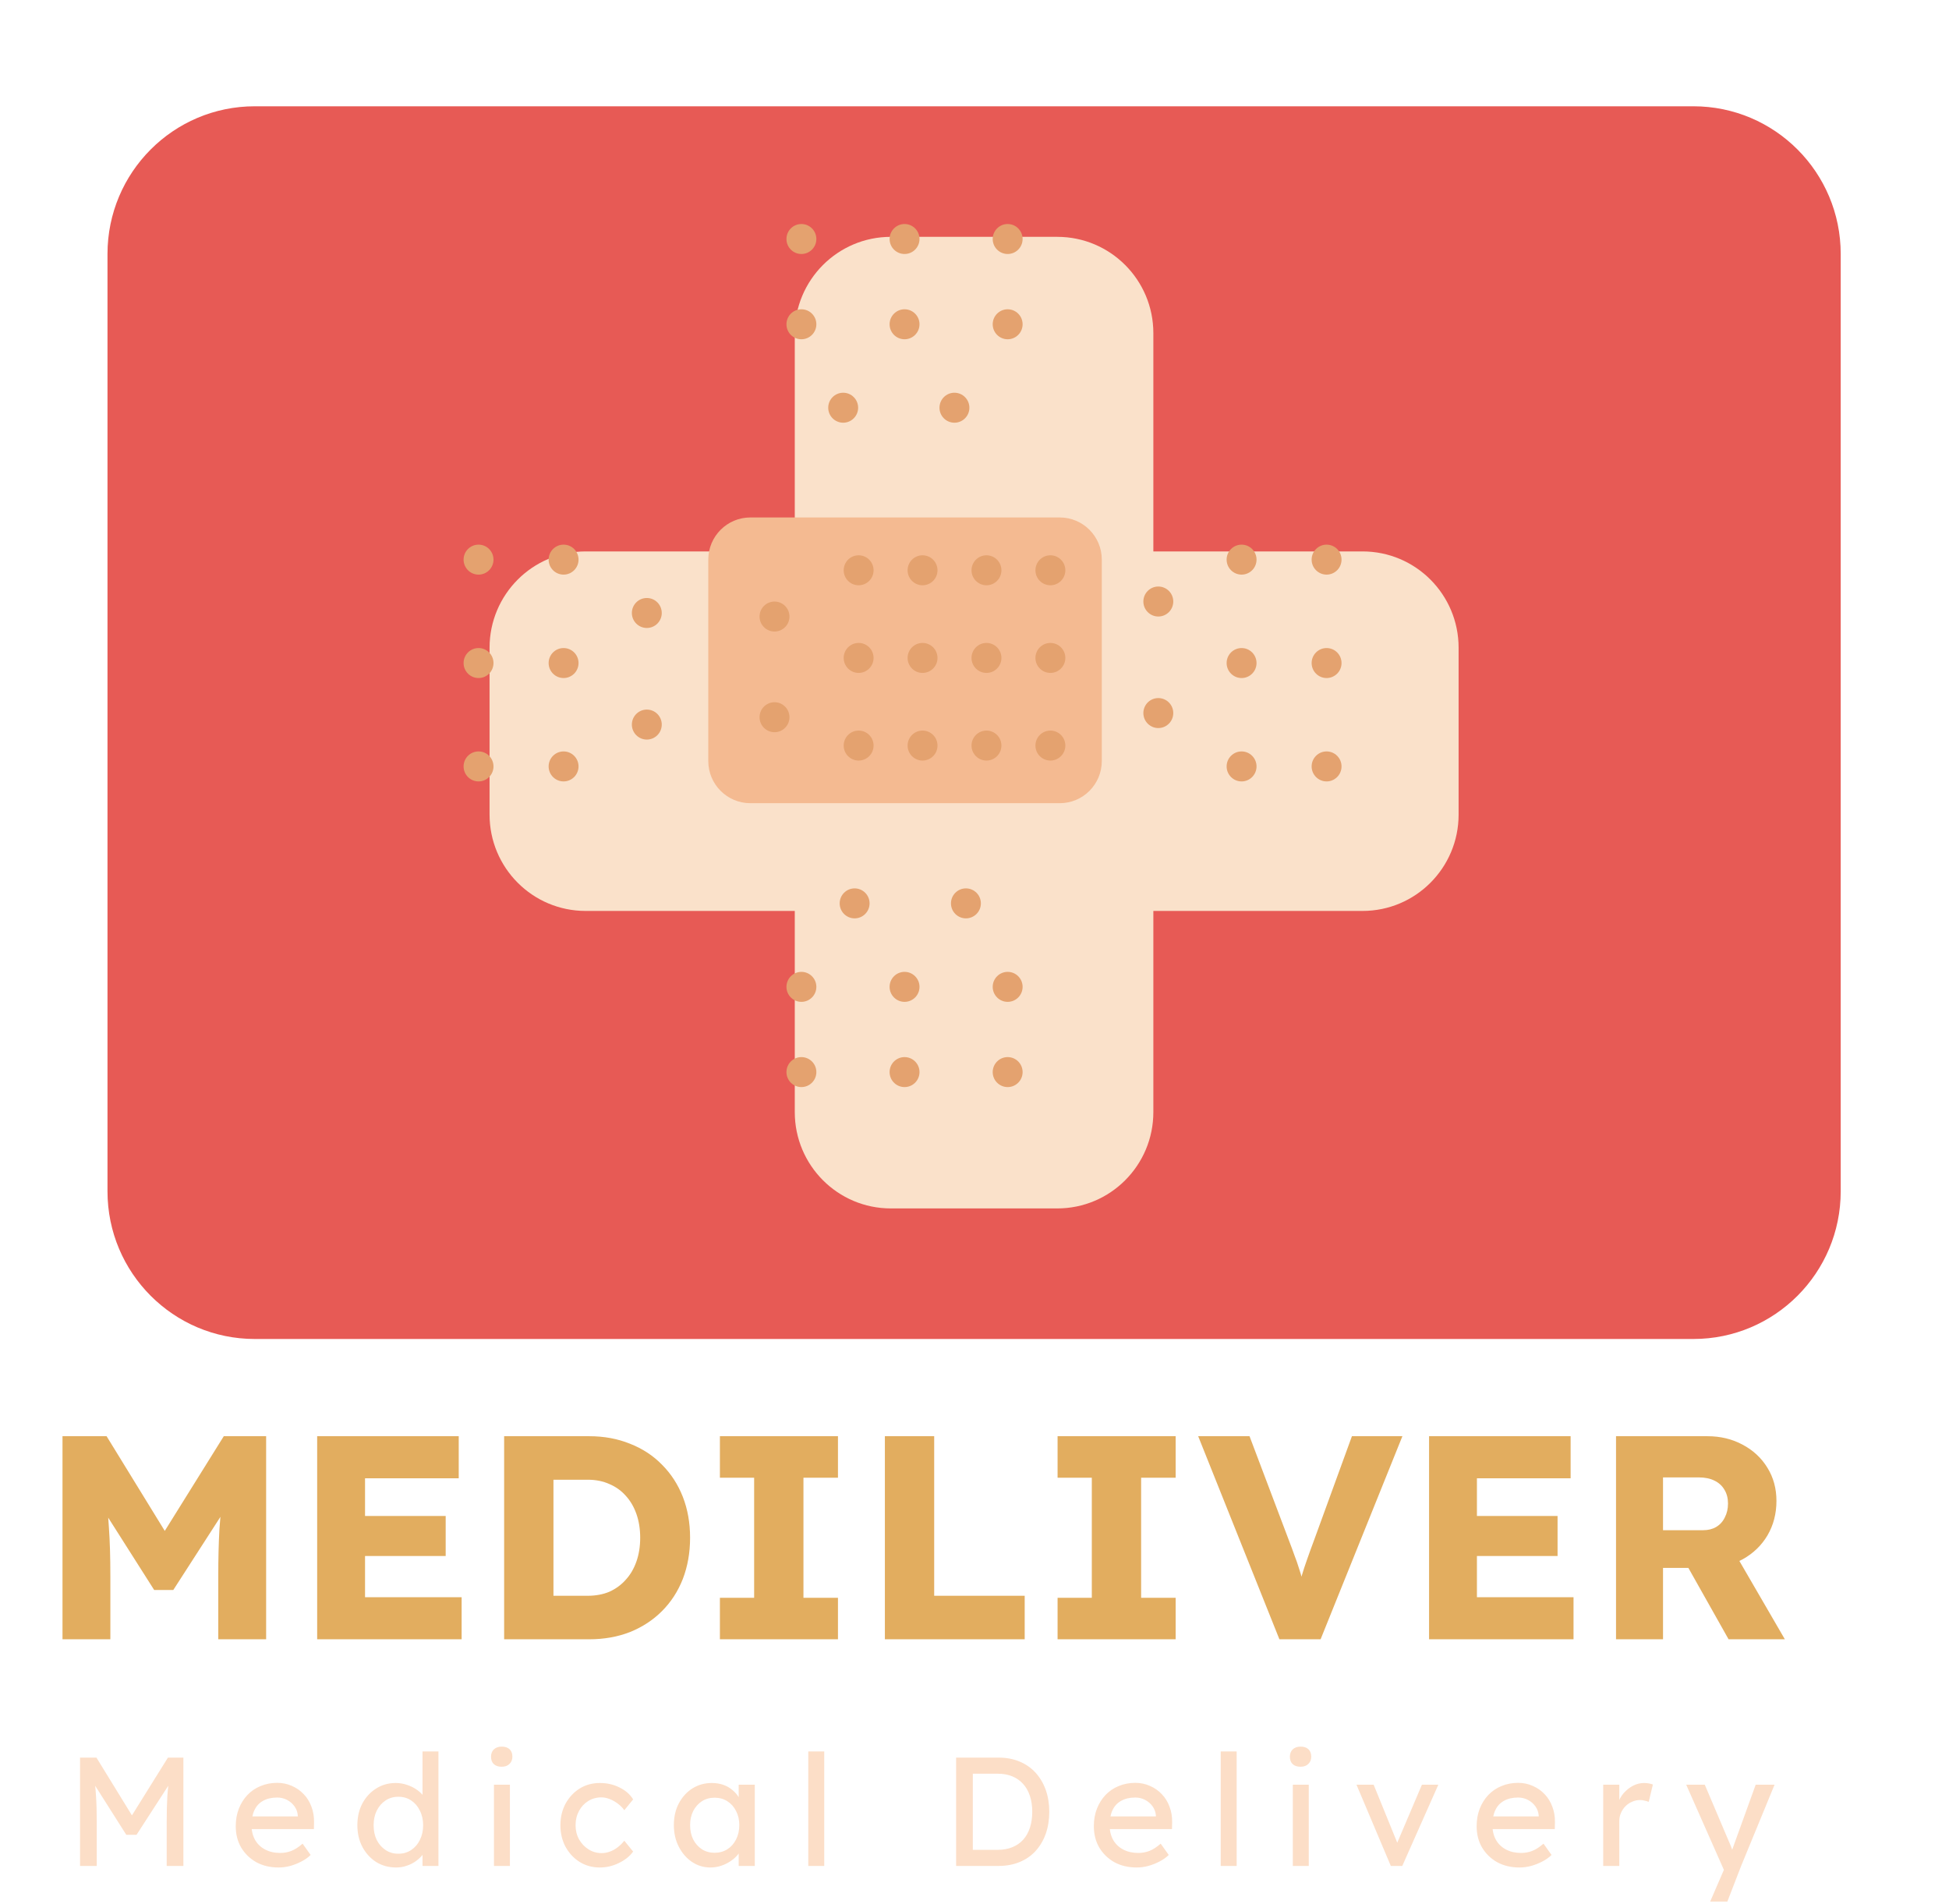 <svg width="215" height="210" viewBox="0 0 215 210" fill="none" xmlns="http://www.w3.org/2000/svg">
<g filter="url(#filter0_d_7_829)">
<path d="M179.082 4H20.383C11.409 4 4.135 11.293 4.135 20.289V123.679C4.135 132.675 11.409 139.968 20.383 139.968H179.082C188.056 139.968 195.331 132.675 195.331 123.679V20.289C195.331 11.293 188.056 4 179.082 4Z" fill="#E75A55"/>
</g>
<g filter="url(#filter1_d_7_829)">
<path d="M79.951 29.023V114.944C79.951 120.811 84.695 125.567 90.547 125.567H108.91C114.762 125.567 119.507 120.811 119.507 114.944V29.023C119.507 23.157 114.762 18.401 108.91 18.401H90.547C84.695 18.401 79.951 23.157 79.951 29.023Z" fill="#FAE1CA"/>
</g>
<g filter="url(#filter2_d_7_829)">
<path d="M142.583 53.099H56.878C51.026 53.099 46.282 57.855 46.282 63.722V82.131C46.282 87.998 51.026 92.754 56.878 92.754H142.583C148.436 92.754 153.18 87.998 153.18 82.131V63.722C153.18 57.855 148.436 53.099 142.583 53.099Z" fill="#FAE1CA"/>
</g>
<path d="M88.405 28.016C89.316 28.016 90.055 27.276 90.055 26.363C90.055 25.45 89.316 24.709 88.405 24.709C87.494 24.709 86.756 25.45 86.756 26.363C86.756 27.276 87.494 28.016 88.405 28.016Z" fill="#E4A26F"/>
<path d="M99.784 28.016C100.694 28.016 101.433 27.276 101.433 26.363C101.433 25.45 100.694 24.709 99.784 24.709C98.873 24.709 98.134 25.45 98.134 26.363C98.134 27.276 98.873 28.016 99.784 28.016Z" fill="#E4A26F"/>
<path d="M105.287 46.625C106.198 46.625 106.936 45.885 106.936 44.972C106.936 44.059 106.198 43.318 105.287 43.318C104.376 43.318 103.637 44.059 103.637 44.972C103.637 45.885 104.376 46.625 105.287 46.625Z" fill="#E4A26F"/>
<path d="M93.014 46.625C93.925 46.625 94.663 45.885 94.663 44.972C94.663 44.059 93.925 43.318 93.014 43.318C92.103 43.318 91.364 44.059 91.364 44.972C91.364 45.885 92.103 46.625 93.014 46.625Z" fill="#E4A26F"/>
<path d="M111.158 28.016C112.069 28.016 112.807 27.276 112.807 26.363C112.807 25.45 112.069 24.709 111.158 24.709C110.247 24.709 109.508 25.45 109.508 26.363C109.508 27.276 110.247 28.016 111.158 28.016Z" fill="#E4A26F"/>
<path d="M88.405 37.421C89.316 37.421 90.055 36.681 90.055 35.767C90.055 34.854 89.316 34.114 88.405 34.114C87.494 34.114 86.756 34.854 86.756 35.767C86.756 36.681 87.494 37.421 88.405 37.421Z" fill="#E4A26F"/>
<path d="M99.784 37.421C100.694 37.421 101.433 36.681 101.433 35.767C101.433 34.854 100.694 34.114 99.784 34.114C98.873 34.114 98.134 34.854 98.134 35.767C98.134 36.681 98.873 37.421 99.784 37.421Z" fill="#E4A26F"/>
<path d="M111.158 37.421C112.069 37.421 112.807 36.681 112.807 35.767C112.807 34.854 112.069 34.114 111.158 34.114C110.247 34.114 109.508 34.854 109.508 35.767C109.508 36.681 110.247 37.421 111.158 37.421Z" fill="#E4A26F"/>
<path d="M111.158 119.905C112.069 119.905 112.807 119.165 112.807 118.252C112.807 117.338 112.069 116.598 111.158 116.598C110.247 116.598 109.508 117.338 109.508 118.252C109.508 119.165 110.247 119.905 111.158 119.905Z" fill="#E4A26F"/>
<path d="M99.784 119.905C100.694 119.905 101.433 119.165 101.433 118.252C101.433 117.338 100.694 116.598 99.784 116.598C98.873 116.598 98.134 117.338 98.134 118.252C98.134 119.165 98.873 119.905 99.784 119.905Z" fill="#E4A26F"/>
<path d="M94.276 101.296C95.187 101.296 95.926 100.556 95.926 99.643C95.926 98.729 95.187 97.989 94.276 97.989C93.365 97.989 92.627 98.729 92.627 99.643C92.627 100.556 93.365 101.296 94.276 101.296Z" fill="#E4A26F"/>
<path d="M106.553 101.296C107.464 101.296 108.203 100.556 108.203 99.643C108.203 98.729 107.464 97.989 106.553 97.989C105.642 97.989 104.904 98.729 104.904 99.643C104.904 100.556 105.642 101.296 106.553 101.296Z" fill="#E4A26F"/>
<path d="M88.405 119.905C89.316 119.905 90.055 119.165 90.055 118.252C90.055 117.338 89.316 116.598 88.405 116.598C87.494 116.598 86.756 117.338 86.756 118.252C86.756 119.165 87.494 119.905 88.405 119.905Z" fill="#E4A26F"/>
<path d="M111.158 110.505C112.069 110.505 112.807 109.764 112.807 108.851C112.807 107.938 112.069 107.197 111.158 107.197C110.247 107.197 109.508 107.938 109.508 108.851C109.508 109.764 110.247 110.505 111.158 110.505Z" fill="#E4A26F"/>
<path d="M99.784 110.505C100.694 110.505 101.433 109.764 101.433 108.851C101.433 107.938 100.694 107.197 99.784 107.197C98.873 107.197 98.134 107.938 98.134 108.851C98.134 109.764 98.873 110.505 99.784 110.505Z" fill="#E4A26F"/>
<path d="M88.405 110.505C89.316 110.505 90.055 109.764 90.055 108.851C90.055 107.938 89.316 107.197 88.405 107.197C87.494 107.197 86.756 107.938 86.756 108.851C86.756 109.764 87.494 110.505 88.405 110.505Z" fill="#E4A26F"/>
<path d="M146.34 63.381C147.25 63.381 147.989 62.641 147.989 61.727C147.989 60.814 147.25 60.074 146.34 60.074C145.429 60.074 144.69 60.814 144.69 61.727C144.69 62.641 145.429 63.381 146.34 63.381Z" fill="#E4A26F"/>
<path d="M146.34 74.788C147.25 74.788 147.989 74.047 147.989 73.134C147.989 72.221 147.25 71.48 146.34 71.48C145.429 71.48 144.69 72.221 144.69 73.134C144.69 74.047 145.429 74.788 146.34 74.788Z" fill="#E4A26F"/>
<path d="M127.777 80.305C128.688 80.305 129.427 79.564 129.427 78.651C129.427 77.738 128.688 76.998 127.777 76.998C126.866 76.998 126.128 77.738 126.128 78.651C126.128 79.564 126.866 80.305 127.777 80.305Z" fill="#E4A26F"/>
<path d="M127.777 68.001C128.688 68.001 129.427 67.26 129.427 66.347C129.427 65.434 128.688 64.694 127.777 64.694C126.866 64.694 126.128 65.434 126.128 66.347C126.128 67.26 126.866 68.001 127.777 68.001Z" fill="#E4A26F"/>
<path d="M146.34 86.191C147.25 86.191 147.989 85.45 147.989 84.537C147.989 83.624 147.25 82.883 146.34 82.883C145.429 82.883 144.69 83.624 144.69 84.537C144.69 85.45 145.429 86.191 146.34 86.191Z" fill="#E4A26F"/>
<path d="M136.963 63.381C137.874 63.381 138.612 62.641 138.612 61.727C138.612 60.814 137.874 60.074 136.963 60.074C136.052 60.074 135.313 60.814 135.313 61.727C135.313 62.641 136.052 63.381 136.963 63.381Z" fill="#E4A26F"/>
<path d="M136.963 74.788C137.874 74.788 138.612 74.047 138.612 73.134C138.612 72.221 137.874 71.48 136.963 71.48C136.052 71.48 135.313 72.221 135.313 73.134C135.313 74.047 136.052 74.788 136.963 74.788Z" fill="#E4A26F"/>
<path d="M136.963 86.191C137.874 86.191 138.612 85.45 138.612 84.537C138.612 83.624 137.874 82.883 136.963 82.883C136.052 82.883 135.313 83.624 135.313 84.537C135.313 85.45 136.052 86.191 136.963 86.191Z" fill="#E4A26F"/>
<path d="M52.79 86.191C53.701 86.191 54.439 85.45 54.439 84.537C54.439 83.624 53.701 82.883 52.79 82.883C51.879 82.883 51.14 83.624 51.14 84.537C51.14 85.45 51.879 86.191 52.79 86.191Z" fill="#E4A26F"/>
<path d="M52.79 74.788C53.701 74.788 54.439 74.047 54.439 73.134C54.439 72.221 53.701 71.48 52.79 71.48C51.879 71.48 51.14 72.221 51.14 73.134C51.14 74.047 51.879 74.788 52.79 74.788Z" fill="#E4A26F"/>
<path d="M71.352 69.266C72.263 69.266 73.001 68.526 73.001 67.613C73.001 66.7 72.263 65.959 71.352 65.959C70.441 65.959 69.703 66.7 69.703 67.613C69.703 68.526 70.441 69.266 71.352 69.266Z" fill="#E4A26F"/>
<path d="M71.352 81.575C72.263 81.575 73.001 80.834 73.001 79.921C73.001 79.008 72.263 78.267 71.352 78.267C70.441 78.267 69.703 79.008 69.703 79.921C69.703 80.834 70.441 81.575 71.352 81.575Z" fill="#E4A26F"/>
<path d="M52.79 63.381C53.701 63.381 54.439 62.641 54.439 61.727C54.439 60.814 53.701 60.074 52.79 60.074C51.879 60.074 51.14 60.814 51.14 61.727C51.14 62.641 51.879 63.381 52.79 63.381Z" fill="#E4A26F"/>
<path d="M62.17 86.191C63.081 86.191 63.82 85.45 63.82 84.537C63.82 83.624 63.081 82.883 62.17 82.883C61.26 82.883 60.521 83.624 60.521 84.537C60.521 85.45 61.26 86.191 62.17 86.191Z" fill="#E4A26F"/>
<path d="M62.17 74.788C63.081 74.788 63.82 74.047 63.82 73.134C63.82 72.221 63.081 71.48 62.17 71.48C61.26 71.48 60.521 72.221 60.521 73.134C60.521 74.047 61.26 74.788 62.17 74.788Z" fill="#E4A26F"/>
<path d="M62.17 63.381C63.081 63.381 63.82 62.641 63.82 61.727C63.82 60.814 63.081 60.074 62.17 60.074C61.26 60.074 60.521 60.814 60.521 61.727C60.521 62.641 61.26 63.381 62.17 63.381Z" fill="#E4A26F"/>
<path d="M116.903 57.076H82.773C80.211 57.076 78.133 59.158 78.133 61.727V83.941C78.133 86.51 80.211 88.593 82.773 88.593H116.903C119.466 88.593 121.543 86.51 121.543 83.941V61.727C121.543 59.158 119.466 57.076 116.903 57.076Z" fill="#F4BA91"/>
<path d="M115.872 64.556C116.782 64.556 117.521 63.816 117.521 62.903C117.521 61.99 116.782 61.249 115.872 61.249C114.961 61.249 114.222 61.99 114.222 62.903C114.222 63.816 114.961 64.556 115.872 64.556Z" fill="#E4A26F"/>
<path d="M115.872 74.223C116.782 74.223 117.521 73.483 117.521 72.57C117.521 71.656 116.782 70.916 115.872 70.916C114.961 70.916 114.222 71.656 114.222 72.57C114.222 73.483 114.961 74.223 115.872 74.223Z" fill="#E4A26F"/>
<path d="M115.872 83.89C116.782 83.89 117.521 83.15 117.521 82.237C117.521 81.323 116.782 80.583 115.872 80.583C114.961 80.583 114.222 81.323 114.222 82.237C114.222 83.15 114.961 83.89 115.872 83.89Z" fill="#E4A26F"/>
<path d="M108.82 64.556C109.731 64.556 110.47 63.816 110.47 62.903C110.47 61.99 109.731 61.249 108.82 61.249C107.909 61.249 107.171 61.99 107.171 62.903C107.171 63.816 107.909 64.556 108.82 64.556Z" fill="#E4A26F"/>
<path d="M108.82 74.223C109.731 74.223 110.47 73.483 110.47 72.57C110.47 71.656 109.731 70.916 108.82 70.916C107.909 70.916 107.171 71.656 107.171 72.57C107.171 73.483 107.909 74.223 108.82 74.223Z" fill="#E4A26F"/>
<path d="M108.82 83.89C109.731 83.89 110.47 83.15 110.47 82.237C110.47 81.323 109.731 80.583 108.82 80.583C107.909 80.583 107.171 81.323 107.171 82.237C107.171 83.15 107.909 83.89 108.82 83.89Z" fill="#E4A26F"/>
<path d="M101.769 64.556C102.68 64.556 103.419 63.816 103.419 62.903C103.419 61.99 102.68 61.249 101.769 61.249C100.858 61.249 100.12 61.99 100.12 62.903C100.12 63.816 100.858 64.556 101.769 64.556Z" fill="#E4A26F"/>
<path d="M101.769 74.223C102.68 74.223 103.419 73.483 103.419 72.57C103.419 71.656 102.68 70.916 101.769 70.916C100.858 70.916 100.12 71.656 100.12 72.57C100.12 73.483 100.858 74.223 101.769 74.223Z" fill="#E4A26F"/>
<path d="M101.769 83.89C102.68 83.89 103.419 83.15 103.419 82.237C103.419 81.323 102.68 80.583 101.769 80.583C100.858 80.583 100.12 81.323 100.12 82.237C100.12 83.15 100.858 83.89 101.769 83.89Z" fill="#E4A26F"/>
<path d="M94.718 64.556C95.629 64.556 96.367 63.816 96.367 62.903C96.367 61.99 95.629 61.249 94.718 61.249C93.807 61.249 93.069 61.99 93.069 62.903C93.069 63.816 93.807 64.556 94.718 64.556Z" fill="#E4A26F"/>
<path d="M85.439 69.658C86.35 69.658 87.088 68.918 87.088 68.005C87.088 67.091 86.35 66.351 85.439 66.351C84.528 66.351 83.789 67.091 83.789 68.005C83.789 68.918 84.528 69.658 85.439 69.658Z" fill="#E4A26F"/>
<path d="M85.439 80.763C86.35 80.763 87.088 80.023 87.088 79.11C87.088 78.197 86.35 77.456 85.439 77.456C84.528 77.456 83.789 78.197 83.789 79.11C83.789 80.023 84.528 80.763 85.439 80.763Z" fill="#E4A26F"/>
<path d="M94.718 74.223C95.629 74.223 96.367 73.483 96.367 72.57C96.367 71.656 95.629 70.916 94.718 70.916C93.807 70.916 93.069 71.656 93.069 72.57C93.069 73.483 93.807 74.223 94.718 74.223Z" fill="#E4A26F"/>
<path d="M94.718 83.89C95.629 83.89 96.367 83.15 96.367 82.237C96.367 81.323 95.629 80.583 94.718 80.583C93.807 80.583 93.069 81.323 93.069 82.237C93.069 83.15 93.807 83.89 94.718 83.89Z" fill="#E4A26F"/>
<path d="M6.894 180.814V158.414H11.758L19.918 171.694L16.43 171.662L24.686 158.414H29.358V180.814H24.078V173.838C24.078 171.918 24.121 170.19 24.206 168.654C24.313 167.118 24.483 165.593 24.718 164.078L25.326 165.742L19.118 175.374H17.006L10.926 165.806L11.534 164.078C11.769 165.508 11.929 166.98 12.014 168.494C12.121 169.988 12.174 171.769 12.174 173.838V180.814H6.894ZM34.988 180.814V158.414H50.604V163.054H40.268V176.174H50.924V180.814H34.988ZM37.548 171.63V167.214H49.164V171.63H37.548ZM55.613 180.814V158.414H64.989C66.632 158.414 68.135 158.692 69.501 159.246C70.866 159.78 72.04 160.548 73.021 161.55C74.023 162.553 74.791 163.737 75.325 165.102C75.858 166.468 76.125 167.972 76.125 169.614C76.125 171.257 75.858 172.772 75.325 174.158C74.791 175.524 74.023 176.708 73.021 177.71C72.04 178.692 70.866 179.46 69.501 180.014C68.135 180.548 66.632 180.814 64.989 180.814H55.613ZM61.053 177.102L60.317 176.014H64.829C65.725 176.014 66.525 175.865 67.229 175.566C67.933 175.246 68.53 174.809 69.021 174.254C69.533 173.7 69.927 173.028 70.205 172.238C70.482 171.449 70.621 170.574 70.621 169.614C70.621 168.654 70.482 167.78 70.205 166.99C69.927 166.201 69.533 165.529 69.021 164.974C68.53 164.42 67.933 163.993 67.229 163.694C66.525 163.374 65.725 163.214 64.829 163.214H60.221L61.053 162.19V177.102ZM79.415 180.814V176.238H83.191V162.99H79.415V158.414H92.439V162.99H88.631V176.238H92.439V180.814H79.415ZM97.613 180.814V158.414H103.053V176.014H113.037V180.814H97.613ZM116.665 180.814V176.238H120.441V162.99H116.665V158.414H129.689V162.99H125.881V176.238H129.689V180.814H116.665ZM141.135 180.814L132.175 158.414H137.839L142.159 169.838C142.415 170.5 142.628 171.076 142.799 171.566C142.991 172.057 143.151 172.516 143.279 172.942C143.428 173.369 143.556 173.806 143.663 174.254C143.791 174.681 143.93 175.172 144.079 175.726H143.087C143.258 175.001 143.428 174.361 143.599 173.806C143.77 173.23 143.962 172.644 144.175 172.046C144.388 171.428 144.655 170.692 144.975 169.838L149.135 158.414H154.703L145.679 180.814H141.135ZM157.644 180.814V158.414H173.26V163.054H162.924V176.174H173.58V180.814H157.644ZM160.204 171.63V167.214H171.82V171.63H160.204ZM178.269 180.814V158.414H188.349C189.778 158.414 191.069 158.724 192.221 159.342C193.394 159.961 194.312 160.814 194.973 161.902C195.634 162.969 195.965 164.185 195.965 165.55C195.965 166.958 195.634 168.228 194.973 169.358C194.312 170.468 193.405 171.342 192.253 171.982C191.101 172.622 189.8 172.942 188.349 172.942H183.453V180.814H178.269ZM190.685 180.814L184.989 170.702L190.557 169.902L196.893 180.814H190.685ZM183.453 168.782H187.869C188.424 168.782 188.904 168.665 189.309 168.43C189.736 168.174 190.056 167.822 190.269 167.374C190.504 166.926 190.621 166.414 190.621 165.838C190.621 165.262 190.493 164.761 190.237 164.334C189.981 163.886 189.608 163.545 189.117 163.31C188.648 163.076 188.072 162.958 187.389 162.958H183.453V168.782Z" fill="#E2AD5F"/>
<path d="M8.829 205.814V193.865H10.639L14.992 200.949L14.121 200.932L18.525 193.865H20.232V205.814H18.389V200.915C18.389 199.891 18.411 198.969 18.457 198.15C18.514 197.33 18.605 196.517 18.73 195.709L18.969 196.34L15.06 202.383H13.933L10.144 196.409L10.332 195.709C10.457 196.471 10.542 197.257 10.588 198.064C10.645 198.861 10.673 199.811 10.673 200.915V205.814H8.829ZM30.735 205.985C29.813 205.985 28.994 205.792 28.277 205.405C27.571 205.006 27.013 204.466 26.604 203.783C26.205 203.1 26.006 202.315 26.006 201.427C26.006 200.722 26.12 200.079 26.348 199.498C26.575 198.918 26.888 198.417 27.287 197.996C27.696 197.564 28.18 197.234 28.738 197.006C29.306 196.767 29.921 196.648 30.581 196.648C31.161 196.648 31.702 196.761 32.203 196.989C32.703 197.205 33.136 197.507 33.5 197.894C33.876 198.281 34.16 198.742 34.353 199.276C34.558 199.8 34.655 200.375 34.644 201.001L34.627 201.752H27.304L26.911 200.352H33.107L32.851 200.642V200.232C32.817 199.857 32.692 199.521 32.476 199.225C32.26 198.929 31.986 198.696 31.656 198.525C31.326 198.355 30.968 198.269 30.581 198.269C29.966 198.269 29.449 198.389 29.028 198.628C28.607 198.855 28.288 199.197 28.072 199.652C27.855 200.096 27.747 200.648 27.747 201.308C27.747 201.934 27.878 202.48 28.14 202.947C28.402 203.402 28.772 203.754 29.25 204.005C29.727 204.255 30.279 204.38 30.905 204.38C31.349 204.38 31.759 204.306 32.134 204.158C32.521 204.011 32.937 203.743 33.38 203.356L34.268 204.602C33.995 204.875 33.659 205.114 33.261 205.319C32.874 205.524 32.459 205.689 32.015 205.814C31.582 205.928 31.156 205.985 30.735 205.985ZM43.707 205.985C42.887 205.985 42.153 205.786 41.505 205.388C40.867 204.978 40.361 204.426 39.986 203.732C39.61 203.026 39.422 202.224 39.422 201.325C39.422 200.426 39.604 199.629 39.968 198.935C40.344 198.229 40.85 197.678 41.488 197.279C42.125 196.87 42.848 196.665 43.656 196.665C44.099 196.665 44.526 196.739 44.936 196.887C45.357 197.023 45.732 197.217 46.062 197.467C46.392 197.706 46.648 197.973 46.831 198.269C47.024 198.554 47.121 198.844 47.121 199.14L46.609 199.174V193.182H48.367V205.814H46.609V203.681H46.95C46.95 203.954 46.859 204.227 46.677 204.5C46.495 204.762 46.25 205.006 45.943 205.234C45.647 205.461 45.3 205.644 44.902 205.78C44.515 205.917 44.117 205.985 43.707 205.985ZM43.946 204.466C44.481 204.466 44.953 204.329 45.363 204.056C45.772 203.783 46.091 203.413 46.319 202.947C46.557 202.469 46.677 201.928 46.677 201.325C46.677 200.722 46.557 200.187 46.319 199.72C46.091 199.242 45.772 198.867 45.363 198.594C44.953 198.321 44.481 198.184 43.946 198.184C43.411 198.184 42.939 198.321 42.529 198.594C42.119 198.867 41.795 199.242 41.556 199.72C41.328 200.187 41.215 200.722 41.215 201.325C41.215 201.928 41.328 202.469 41.556 202.947C41.795 203.413 42.119 203.783 42.529 204.056C42.939 204.329 43.411 204.466 43.946 204.466ZM54.491 205.814V196.853H56.25V205.814H54.491ZM55.345 194.872C54.969 194.872 54.679 194.776 54.474 194.582C54.27 194.389 54.167 194.116 54.167 193.763C54.167 193.433 54.27 193.165 54.474 192.961C54.691 192.756 54.981 192.653 55.345 192.653C55.721 192.653 56.011 192.75 56.215 192.943C56.42 193.137 56.523 193.41 56.523 193.763C56.523 194.093 56.415 194.36 56.198 194.565C55.994 194.77 55.709 194.872 55.345 194.872ZM66.173 205.985C65.342 205.985 64.597 205.78 63.937 205.37C63.288 204.961 62.77 204.403 62.383 203.698C62.008 202.992 61.82 202.201 61.82 201.325C61.82 200.449 62.008 199.658 62.383 198.952C62.77 198.247 63.288 197.689 63.937 197.279C64.597 196.87 65.342 196.665 66.173 196.665C66.969 196.665 67.692 196.83 68.341 197.16C69.001 197.478 69.501 197.917 69.843 198.474L68.87 199.669C68.688 199.407 68.454 199.168 68.17 198.952C67.885 198.736 67.584 198.565 67.265 198.44C66.947 198.315 66.639 198.252 66.344 198.252C65.797 198.252 65.308 198.389 64.875 198.662C64.454 198.924 64.119 199.288 63.868 199.754C63.618 200.221 63.493 200.744 63.493 201.325C63.493 201.905 63.624 202.429 63.885 202.895C64.147 203.35 64.494 203.715 64.927 203.988C65.359 204.261 65.837 204.397 66.361 204.397C66.668 204.397 66.964 204.346 67.248 204.244C67.544 204.141 67.829 203.988 68.102 203.783C68.375 203.578 68.631 203.328 68.87 203.032L69.843 204.227C69.479 204.739 68.955 205.16 68.272 205.49C67.601 205.82 66.901 205.985 66.173 205.985ZM78.363 205.985C77.624 205.985 76.947 205.78 76.332 205.37C75.729 204.961 75.245 204.403 74.881 203.698C74.517 202.992 74.335 202.195 74.335 201.308C74.335 200.409 74.517 199.612 74.881 198.918C75.257 198.212 75.757 197.66 76.383 197.262C77.021 196.864 77.732 196.665 78.517 196.665C78.984 196.665 79.41 196.733 79.797 196.87C80.184 197.006 80.52 197.2 80.804 197.45C81.1 197.689 81.339 197.968 81.521 198.286C81.715 198.605 81.834 198.946 81.88 199.311L81.487 199.174V196.853H83.263V205.814H81.487V203.681L81.897 203.561C81.829 203.868 81.686 204.17 81.47 204.466C81.265 204.75 80.998 205.006 80.668 205.234C80.349 205.461 79.991 205.644 79.593 205.78C79.206 205.917 78.796 205.985 78.363 205.985ZM78.824 204.363C79.359 204.363 79.831 204.232 80.241 203.971C80.651 203.709 80.969 203.35 81.197 202.895C81.436 202.429 81.555 201.9 81.555 201.308C81.555 200.727 81.436 200.21 81.197 199.754C80.969 199.299 80.651 198.941 80.241 198.679C79.831 198.417 79.359 198.286 78.824 198.286C78.301 198.286 77.834 198.417 77.425 198.679C77.026 198.941 76.708 199.299 76.469 199.754C76.241 200.21 76.127 200.727 76.127 201.308C76.127 201.9 76.241 202.429 76.469 202.895C76.708 203.35 77.026 203.709 77.425 203.971C77.834 204.232 78.301 204.363 78.824 204.363ZM89.165 205.814V193.182H90.924V205.814H89.165ZM105.472 205.814V193.865H110.149C111.002 193.865 111.77 194.008 112.453 194.292C113.147 194.577 113.739 194.986 114.229 195.521C114.718 196.056 115.093 196.688 115.355 197.416C115.617 198.144 115.748 198.952 115.748 199.84C115.748 200.727 115.617 201.541 115.355 202.281C115.093 203.009 114.718 203.641 114.229 204.176C113.751 204.699 113.165 205.103 112.47 205.388C111.776 205.672 111.002 205.814 110.149 205.814H105.472ZM107.315 204.227L107.264 204.039H110.063C110.667 204.039 111.201 203.942 111.668 203.749C112.146 203.555 112.544 203.282 112.863 202.929C113.193 202.565 113.443 202.121 113.614 201.598C113.785 201.074 113.87 200.488 113.87 199.84C113.87 199.191 113.785 198.611 113.614 198.099C113.443 197.575 113.193 197.131 112.863 196.767C112.533 196.403 112.135 196.124 111.668 195.931C111.201 195.737 110.667 195.641 110.063 195.641H107.213L107.315 195.487V204.227ZM125.393 205.985C124.471 205.985 123.652 205.792 122.935 205.405C122.229 205.006 121.672 204.466 121.262 203.783C120.864 203.1 120.665 202.315 120.665 201.427C120.665 200.722 120.779 200.079 121.006 199.498C121.234 198.918 121.547 198.417 121.945 197.996C122.355 197.564 122.838 197.234 123.396 197.006C123.965 196.767 124.579 196.648 125.24 196.648C125.82 196.648 126.36 196.761 126.861 196.989C127.362 197.205 127.794 197.507 128.158 197.894C128.534 198.281 128.819 198.742 129.012 199.276C129.217 199.8 129.314 200.375 129.302 201.001L129.285 201.752H121.962L121.569 200.352H127.766L127.51 200.642V200.232C127.476 199.857 127.35 199.521 127.134 199.225C126.918 198.929 126.645 198.696 126.315 198.525C125.985 198.355 125.626 198.269 125.24 198.269C124.625 198.269 124.107 198.389 123.686 198.628C123.265 198.855 122.946 199.197 122.73 199.652C122.514 200.096 122.406 200.648 122.406 201.308C122.406 201.934 122.537 202.48 122.798 202.947C123.06 203.402 123.43 203.754 123.908 204.005C124.386 204.255 124.938 204.38 125.564 204.38C126.008 204.38 126.417 204.306 126.793 204.158C127.18 204.011 127.595 203.743 128.039 203.356L128.927 204.602C128.654 204.875 128.318 205.114 127.919 205.319C127.533 205.524 127.117 205.689 126.673 205.814C126.241 205.928 125.814 205.985 125.393 205.985ZM134.661 205.814V193.182H136.419V205.814H134.661ZM142.615 205.814V196.853H144.374V205.814H142.615ZM143.469 194.872C143.093 194.872 142.803 194.776 142.598 194.582C142.393 194.389 142.291 194.116 142.291 193.763C142.291 193.433 142.393 193.165 142.598 192.961C142.814 192.756 143.105 192.653 143.469 192.653C143.844 192.653 144.135 192.75 144.339 192.943C144.544 193.137 144.647 193.41 144.647 193.763C144.647 194.093 144.539 194.36 144.322 194.565C144.117 194.77 143.833 194.872 143.469 194.872ZM153.426 205.814L149.637 196.853H151.531L154.262 203.561L153.938 203.715L156.857 196.853H158.667L154.689 205.814H153.426ZM167.621 205.985C166.7 205.985 165.88 205.792 165.163 205.405C164.458 205.006 163.9 204.466 163.49 203.783C163.092 203.1 162.893 202.315 162.893 201.427C162.893 200.722 163.007 200.079 163.234 199.498C163.462 198.918 163.775 198.417 164.173 197.996C164.583 197.564 165.067 197.234 165.624 197.006C166.193 196.767 166.808 196.648 167.468 196.648C168.048 196.648 168.589 196.761 169.089 196.989C169.59 197.205 170.023 197.507 170.387 197.894C170.762 198.281 171.047 198.742 171.24 199.276C171.445 199.8 171.542 200.375 171.53 201.001L171.513 201.752H164.19L163.798 200.352H169.994L169.738 200.642V200.232C169.704 199.857 169.579 199.521 169.363 199.225C169.146 198.929 168.873 198.696 168.543 198.525C168.213 198.355 167.855 198.269 167.468 198.269C166.853 198.269 166.335 198.389 165.914 198.628C165.493 198.855 165.175 199.197 164.958 199.652C164.742 200.096 164.634 200.648 164.634 201.308C164.634 201.934 164.765 202.48 165.027 202.947C165.288 203.402 165.658 203.754 166.136 204.005C166.614 204.255 167.166 204.38 167.792 204.38C168.236 204.38 168.646 204.306 169.021 204.158C169.408 204.011 169.823 203.743 170.267 203.356L171.155 204.602C170.882 204.875 170.546 205.114 170.148 205.319C169.761 205.524 169.345 205.689 168.902 205.814C168.469 205.928 168.042 205.985 167.621 205.985ZM176.855 205.814V196.853H178.63V199.669L178.46 198.986C178.585 198.554 178.795 198.161 179.091 197.808C179.399 197.456 179.746 197.177 180.133 196.972C180.531 196.767 180.941 196.665 181.362 196.665C181.555 196.665 181.737 196.682 181.908 196.716C182.09 196.75 182.232 196.79 182.335 196.835L181.874 198.747C181.737 198.69 181.584 198.645 181.413 198.611C181.254 198.565 181.094 198.542 180.935 198.542C180.628 198.542 180.332 198.605 180.047 198.73C179.774 198.844 179.529 199.009 179.313 199.225C179.108 199.43 178.943 199.675 178.818 199.959C178.693 200.232 178.63 200.534 178.63 200.864V205.814H176.855ZM188.656 209.74L190.465 205.558L190.482 206.958L186.01 196.853H188.059L190.858 203.442C190.915 203.555 190.983 203.732 191.063 203.971C191.143 204.198 191.211 204.426 191.268 204.654L190.824 204.756C190.915 204.517 191 204.278 191.08 204.039C191.171 203.8 191.256 203.561 191.336 203.322L193.675 196.853H195.757L192.07 205.814L190.551 209.74H188.656Z" fill="#FCDEC7"/>
<defs>
<filter id="filter0_d_7_829" x="0.825" y="0.69" width="213.261" height="158.033" filterUnits="userSpaceOnUse" color-interpolation-filters="sRGB">
<feFlood flood-opacity="0" result="BackgroundImageFix"/>
<feColorMatrix in="SourceAlpha" type="matrix" values="0 0 0 0 0 0 0 0 0 0 0 0 0 0 0 0 0 0 127 0" result="hardAlpha"/>
<feOffset dx="7.723" dy="7.723"/>
<feGaussianBlur stdDeviation="5.516"/>
<feColorMatrix type="matrix" values="0 0 0 0 0.298 0 0 0 0 0.298 0 0 0 0 0.302 0 0 0 0.31 0"/>
<feBlend mode="normal" in2="BackgroundImageFix" result="effect1_dropShadow_7_829"/>
<feBlend mode="normal" in="SourceGraphic" in2="effect1_dropShadow_7_829" result="shape"/>
</filter>
<filter id="filter1_d_7_829" x="76.641" y="15.091" width="61.621" height="129.232" filterUnits="userSpaceOnUse" color-interpolation-filters="sRGB">
<feFlood flood-opacity="0" result="BackgroundImageFix"/>
<feColorMatrix in="SourceAlpha" type="matrix" values="0 0 0 0 0 0 0 0 0 0 0 0 0 0 0 0 0 0 127 0" result="hardAlpha"/>
<feOffset dx="7.723" dy="7.723"/>
<feGaussianBlur stdDeviation="5.516"/>
<feColorMatrix type="matrix" values="0 0 0 0 0.298 0 0 0 0 0.298 0 0 0 0 0.302 0 0 0 0.31 0"/>
<feBlend mode="normal" in2="BackgroundImageFix" result="effect1_dropShadow_7_829"/>
<feBlend mode="normal" in="SourceGraphic" in2="effect1_dropShadow_7_829" result="shape"/>
</filter>
<filter id="filter2_d_7_829" x="42.972" y="49.789" width="128.963" height="61.72" filterUnits="userSpaceOnUse" color-interpolation-filters="sRGB">
<feFlood flood-opacity="0" result="BackgroundImageFix"/>
<feColorMatrix in="SourceAlpha" type="matrix" values="0 0 0 0 0 0 0 0 0 0 0 0 0 0 0 0 0 0 127 0" result="hardAlpha"/>
<feOffset dx="7.723" dy="7.723"/>
<feGaussianBlur stdDeviation="5.516"/>
<feColorMatrix type="matrix" values="0 0 0 0 0.298 0 0 0 0 0.298 0 0 0 0 0.302 0 0 0 0.31 0"/>
<feBlend mode="normal" in2="BackgroundImageFix" result="effect1_dropShadow_7_829"/>
<feBlend mode="normal" in="SourceGraphic" in2="effect1_dropShadow_7_829" result="shape"/>
</filter>
</defs>
</svg>
